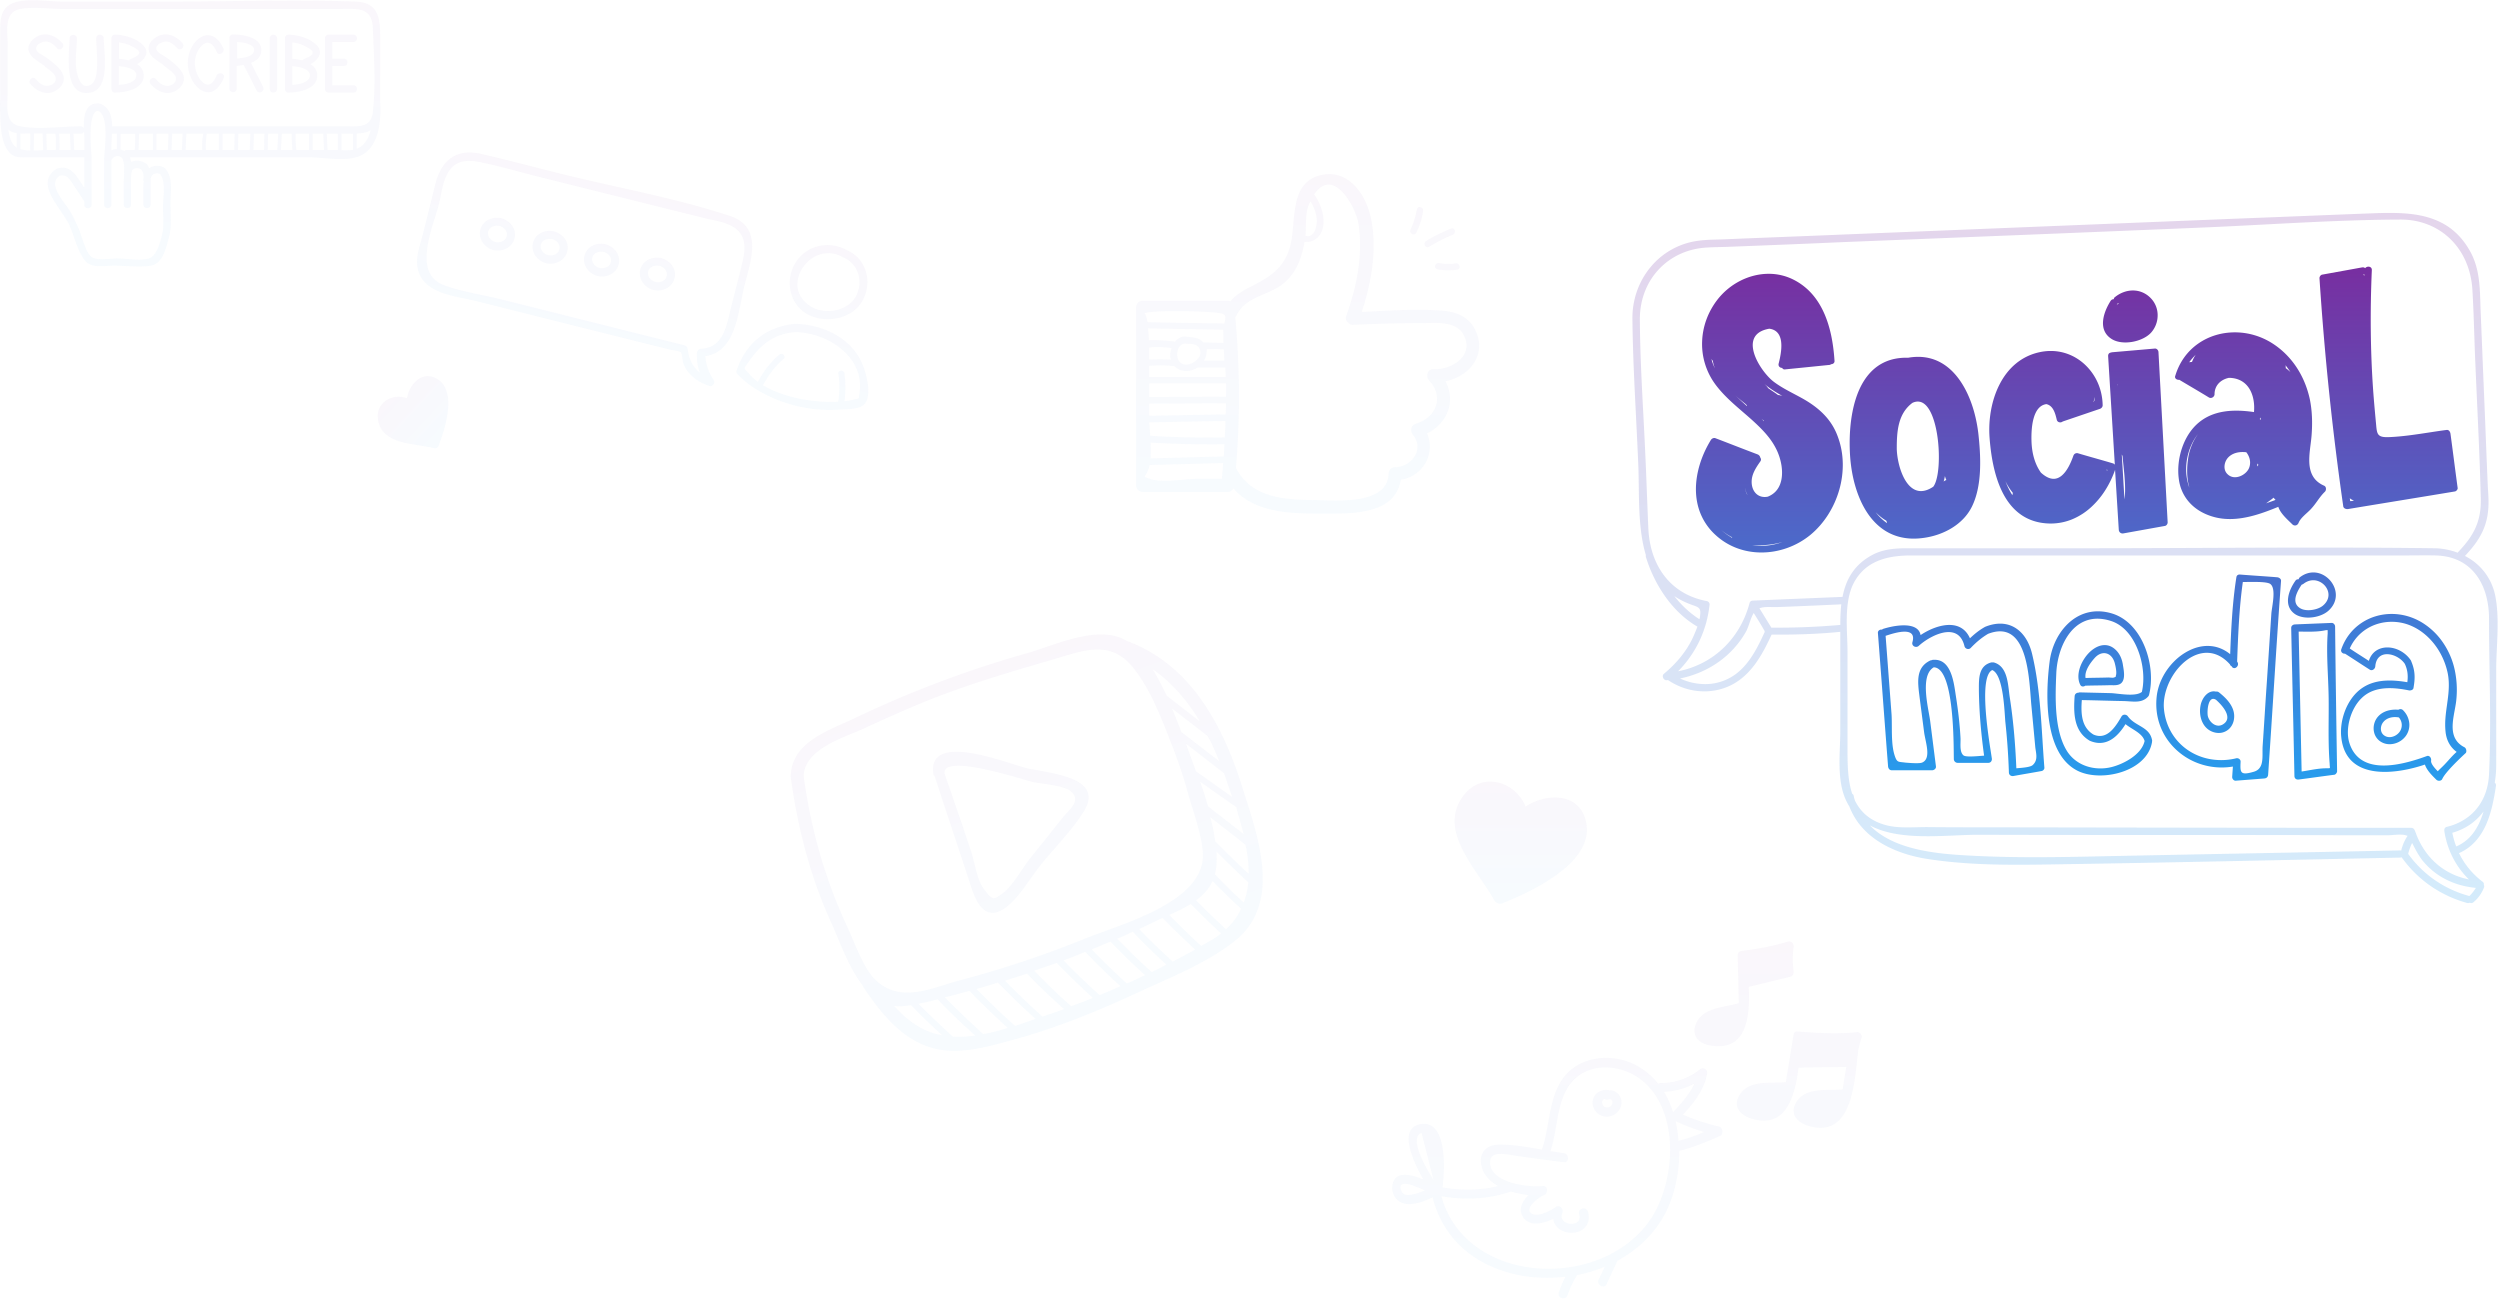 <svg xmlns="http://www.w3.org/2000/svg" width="438" height="228" viewBox="0 0 438 228"><defs><linearGradient id="87bwa" x1="285.05" x2="285.05" y1="164.94" y2="227.45" gradientUnits="userSpaceOnUse"><stop offset="0" stop-color="#782ea0"/><stop offset="1" stop-color="#279ced"/></linearGradient><linearGradient id="87bwb" x1="169.84" x2="191.62" y1="117.87" y2="177.72" gradientUnits="userSpaceOnUse"><stop offset="0" stop-color="#782ea0"/><stop offset="1" stop-color="#279ced"/></linearGradient><linearGradient id="87bwc" x1="266.44" x2="266.44" y1="136.94" y2="158.34" gradientUnits="userSpaceOnUse"><stop offset="0" stop-color="#782ea0"/><stop offset="1" stop-color="#279ced"/></linearGradient><linearGradient id="87bwd" x1="68.44" x2="77.43" y1="69.23" y2="77.61" gradientUnits="userSpaceOnUse"><stop offset="0" stop-color="#782ea0"/><stop offset="1" stop-color="#279ced"/></linearGradient><linearGradient id="87bwe" x1="158.22" x2="158.22" y1="86.31" y2="104.78" gradientUnits="userSpaceOnUse"><stop offset="0" stop-color="#782ea0"/><stop offset="1" stop-color="#279ced"/></linearGradient><linearGradient id="87bwf" x1="100.4" x2="100.4" y1="93.79" y2="126.51" gradientUnits="userSpaceOnUse"><stop offset="0" stop-color="#782ea0"/><stop offset="1" stop-color="#279ced"/></linearGradient><linearGradient id="87bwg" x1="118.12" x2="110.84" y1="34.59" y2="63.8" gradientUnits="userSpaceOnUse"><stop offset="0" stop-color="#782ea0"/><stop offset="1" stop-color="#279ced"/></linearGradient><linearGradient id="87bwh" x1="33.33" x2="33.33" y1=".04" y2="46.69" gradientUnits="userSpaceOnUse"><stop offset="0" stop-color="#782ea0"/><stop offset="1" stop-color="#279ced"/></linearGradient><linearGradient id="87bwi" x1="229.1" x2="229.1" y1="30.51" y2="89.98" gradientUnits="userSpaceOnUse"><stop offset="0" stop-color="#782ea0"/><stop offset="1" stop-color="#279ced"/></linearGradient><linearGradient id="87bwj" x1="361.79" x2="361.79" y1="37.3" y2="158.22" gradientUnits="userSpaceOnUse"><stop offset="0" stop-color="#782ea0"/><stop offset="1" stop-color="#279ced"/></linearGradient><linearGradient id="87bwk" x1="364.62" x2="364.62" y1="46.72" y2="136.78" gradientUnits="userSpaceOnUse"><stop offset="0" stop-color="#782ea0"/><stop offset="1" stop-color="#279ced"/></linearGradient></defs><g><g opacity=".2"><g opacity=".2"><path fill="url(#87bwa)" d="M281.709 194.02c1.026-.118 1.066-1.737.079-1.381a.755.755 0 0 1-.671-.119c-.75.198-.474 1.658.592 1.5zm.158-3c1.105-.079 2.171.79 2.21 1.974.12 1.382-1.065 2.566-2.408 2.645-1.42.08-2.645-1.026-2.645-2.447 0-1.5 1.382-2.409 2.764-2.211.04.04.04.04.079.04zm17.765-7.856c-1.895-.316-3.276-1.58-2.566-3.632 1.145-3.08 4.975-2.961 7.58-3.79 0-.356-.04-.671-.04-.987-.039-2.448-.118-4.935-.157-7.383 0-.474.316-.71.632-.75.039 0 .078-.04.157-.04 2.725-.315 5.41-.828 8.015-1.618.631-.158 1.066.434.987.987a14.86 14.86 0 0 0 0 4.185c.04.434-.119.868-.553.987-2.448.592-4.856 1.184-7.304 1.776.237 5.37-.355 11.37-6.75 10.265zm-1.105 15.16a37.907 37.907 0 0 1-4.974-1.895c.276 1.105.434 2.29.513 3.434 1.54-.355 3.04-.908 4.461-1.54zm-5.409-3.474c1.461-1.54 2.882-3.12 3.75-5.014a12.354 12.354 0 0 1-5.329 1.46 15.973 15.973 0 0 1 1.58 3.554zm-3.632 18.278c4.027-6.474 4.698-17.923-1.303-23.41-3.947-3.633-10.975-3.949-13.738 1.223-1.777 3.238-1.619 7.264-2.803 10.739.79.118 1.579.236 2.329.355.987.118.987 1.697 0 1.579a595.88 595.88 0 0 1-8.29-1.105c-1.659-.237-5.212-1.224-4.54 1.776.67 3 6.671 3.79 9.119 3.514h.158c.434 0 .632.355.592.75 0 .355-.118.671-.513.829-.79.316-3.672 2.408-2.092 3.277 1.105.592 3.079-.474 4.066-1.106.118-.118.237-.197.395-.197.513-.119.908.355.908.829v.04c0 .078 0 .157-.04.236v.08c-.987 2.21 3.711 2.723 2.922.157-.277-.987 1.223-1.382 1.54-.434.71 2.21-.948 3.908-3.159 3.71-1.619-.118-2.724-1.105-2.921-2.407-1.777.829-4.067 1.381-5.212-.237-.987-1.421-.237-2.843.908-3.948-.987-.119-2.092-.316-3.119-.632-3.868 1.382-8.132 1.54-12.16.83 4.304 15.83 28.702 16.738 36.953 3.552zm-40.426-14.646c-2.172.829.355 5.487 2.092 8.25m-3.277 2.449c.632-.158 1.224-.395 1.777-.593a8.153 8.153 0 0 0-1.342-.592c-.593-.237-2.29-.987-2.843-.355-.355.434.158 1.421.592 1.618.514.237 1.303.04 1.816-.078zm53.297-11.805c.632.158.79 1.185.316 1.58-2.33 1.026-4.698 2.052-7.185 2.645h-.08c0 3.434-.67 6.869-1.855 9.672-1.816 4.264-5.092 7.5-9.04 9.633 0 .04 0 .118-.04.158-.592 1.303-1.224 2.605-1.816 3.908-.434.948-1.816.119-1.382-.79l1.066-2.25c-1.579.632-3.198 1.145-4.856 1.461-.04.04-.04.118-.079.158a15.315 15.315 0 0 0-1.579 3.356c-.316.947-1.855.552-1.54-.435a17.55 17.55 0 0 1 1.185-2.803c-10.028 1.224-20.648-3.197-23.293-13.896-1.342.631-2.803 1.224-4.263 1.184-1.817-.04-3.08-1.58-2.764-3.395.434-2.448 3.158-1.856 5.409-.908-2.014-3.553-4.422-9.08-.435-9.712 4.54-.71 4.225 7.501 3.79 11.094 3.198.552 6.593.552 9.752-.237-1.619-.908-2.803-2.211-3-4.027-.238-2.171 1.263-3.237 3.276-3.237 2.408 0 4.895.434 7.383.868 1.54-4.382 1.066-10.028 4.58-13.502 2.92-2.921 7.777-3.197 11.37-1.54a12.144 12.144 0 0 1 4.42 3.514.667.667 0 0 1 .396-.118c2.526 0 4.895-.79 6.869-2.369.592-.513 1.46-.04 1.303.75-.553 2.843-2.29 5.093-4.225 7.146 2.053.908 4.146 1.58 6.317 2.092zm24.2-16.541c.514-.04.909.552.79.947-.276.75-.434 1.46-.592 2.21-.671 5.33-.908 15.319-8.448 13.345-1.935-.474-3.632-1.935-2.527-4.027 1.58-2.961 5.527-2.171 8.251-2.448.08-.474.119-.908.198-1.342.157-.869.276-1.737.434-2.606-2.764.08-5.567.04-8.37.158-.67 5.054-2.171 10.541-7.935 9.001-1.935-.473-3.632-1.934-2.527-4.026 1.58-2.961 5.527-2.172 8.251-2.448.08-.474.119-.908.198-1.342.395-2.33.75-4.659 1.145-6.988 0-.04.04-.08.04-.119v-.04c.039-.078.078-.157.118-.196l.04-.04c.039-.04.118-.079.157-.118.04 0 .118-.04.158-.04h.197c3.474.276 6.988.474 10.423.119z"/></g><g opacity=".2"><path fill="url(#87bwb)" d="M170.145 149.181c-1.545-4.58-3.09-9.16-4.688-13.72-.02-.055.034-.074.014-.129.039-3.258 13.738 1.245 15.424 1.672 1.593.339 5.348.564 6.63 1.566 2.066 1.636-.165 3.244-1.31 4.64a894.043 894.043 0 0 1-5.596 6.996c-1.48 1.823-3.14 4.999-5.031 6.361-1.465 1.023-1.617 1.445-3.397-1.09-1.082-1.627-1.431-4.438-2.046-6.296zm6.27 9.656c2.28-1.809 4.102-5.044 5.915-7.295 2.446-3.033 5.547-6.12 7.585-9.434 3.73-6.071-6.406-6.668-10.087-7.532-3.15-.75-17.268-6.57-16.318.92.025.235.158.432.27.574 2.106 6.458 4.286 12.95 6.41 19.462 1.034 3.174 2.804 6.02 6.224 3.305zm39.475-19.204c-2.133-1.489-4.213-2.997-6.346-4.486l-1.319-3.621-.452-1.244c2.212 1.705 4.444 3.464 6.656 5.169l.079.216c.452 1.243.89 2.614 1.382 3.966zm1.998 6.497a665.12 665.12 0 0 1-6.155-4.8c-.02-.054-.074-.035-.094-.089a59.626 59.626 0 0 0-1.372-4.275c2.133 1.488 4.213 2.997 6.327 4.431.408 1.627.905 3.16 1.294 4.733zm.881 6.964c-2.015-1.837-3.942-3.768-5.87-5.7a34.492 34.492 0 0 0-.861-4.216 665.12 665.12 0 0 1 6.155 4.8c.408 1.627.566 3.406.576 5.116zm-.863 5.028a81.336 81.336 0 0 1-5.05-4.957l.192-.988c.138-.969.127-2.006.063-3.023 1.834 1.843 3.668 3.685 5.59 5.434-.113 1.204-.353 2.394-.795 3.534zm-3.13 4.69c-1.774-1.68-3.55-3.36-5.216-5.08 1.214-.87 2.275-1.992 2.874-3.373 1.647 1.666 3.275 3.277 5.01 4.85-.619 1.327-1.459 2.551-2.668 3.603zm-2.55 1.908c-.61.344-1.164.669-1.774 1.013a112.325 112.325 0 0 1-5.59-5.434c1.258-.58 2.57-1.18 3.77-1.923 1.74 1.754 3.48 3.508 5.31 5.169-.57.452-1.106.83-1.716 1.175zm-6.776 3.752zm-5.87-5.7l3.287-1.564c.25-.152.521-.25.845-.368a162.782 162.782 0 0 0 5.684 5.522c-1.327.728-2.6 1.436-3.946 2.11a123.722 123.722 0 0 1-5.87-5.7zm2.189 7.53c-2.09-1.873-4.09-3.838-6.037-5.823.899-.389 1.852-.797 2.732-1.24a110.062 110.062 0 0 0 5.89 5.754c-.86.497-1.686.92-2.585 1.308zm-4.35 2.01a135.684 135.684 0 0 1-6.15-5.964c1.116-.467 2.231-.934 3.293-1.382 1.966 2.04 3.967 4.004 6.057 5.876-1.042.502-2.084 1.004-3.2 1.47zm-4.766 2.042a124.839 124.839 0 0 1-6.318-6.088c1.298-.472 2.521-.979 3.8-1.505a120.604 120.604 0 0 0 6.17 6.02c-1.205.56-2.429 1.066-3.652 1.573zm-4.988 1.938c-2.257-1.995-4.351-4.049-6.485-6.21 1.297-.473 2.615-.89 3.966-1.383a143.954 143.954 0 0 0 6.337 6.142c-1.278.526-2.575.998-3.818 1.451zm-4.109 1.495l-.919.335a153.44 153.44 0 0 1-6.578-6.3c1.317-.417 2.634-.836 3.897-1.234a104.51 104.51 0 0 0 6.485 6.21c-.919.335-1.892.69-2.885.99zm-5.715 1.958c-2.35-2.083-4.538-4.225-6.765-6.476a89.156 89.156 0 0 0 3.755-1.121 136.048 136.048 0 0 0 6.597 6.353c-1.189.433-2.378.865-3.587 1.244zm-5.603 1.427zm-6.691-6.441c1.41-.33 2.855-.734 4.3-1.137 2.173 2.27 4.415 4.393 6.711 6.496-1.425.457-2.87.86-4.32 1.082-2.296-2.103-4.538-4.225-6.691-6.441zm1.408 6.895a128.537 128.537 0 0 1-6.018-5.768c.398-.084.85-.187 1.248-.271.688-.128 1.357-.31 2.08-.512 2.099 2.236 4.32 4.304 6.597 6.353-1.342.182-2.595.271-3.907.198zm-10.284-5.379c.968.137 1.966.02 2.944-.153 1.76 1.808 3.574 3.597 5.477 5.292-3.53-.614-6.15-2.599-8.421-5.139zm-8.261-13.951c-3.905-8.374-6.346-17.097-7.597-26.253.048-4.915 7.346-6.898 10.742-8.502 3.45-1.622 6.939-3.137 10.448-4.598 7.416-3.005 15.053-5.234 22.69-7.463 4.983-1.446 9.75-3.487 13.723 1.372 2.935 3.524 4.834 8.404 6.496 12.635 1.27 3.15 2.396 6.413 3.286 9.7.728 2.674 2.888 8.439 2.515 11.452-.863 7.722-14.324 11.274-20.57 13.793a181.48 181.48 0 0 1-21.894 7.295c-5.076 1.358-10.531 4.2-15-.173-2.173-2.27-3.506-6.437-4.84-9.258zm61.804-35.902c-1.951-1.494-3.849-3.007-5.8-4.5-.773-1.617-1.599-3.215-2.494-4.664 3.432 2.363 6.121 5.547 8.294 9.164zm3.394 6.968l-6.637-5.114c-.472-1.298-1.057-2.738-1.623-4.124 2.065 1.637 4.164 3.199 6.229 4.835.82 1.415 1.426 2.91 2.03 4.403zm-16.245-21.085c-4.813-2.962-12.518.76-17.286 2.128a188.974 188.974 0 0 0-30.208 11.363c-4.689 2.257-10.935 4.102-11.322 9.936-.014.128-.063.33-.004.492 1.226 8.92 3.465 17.594 7.257 25.826 1.338 3.002 2.897 7.455 5.33 10.61l.1.27c2.9 4.27 6.298 8.727 11.405 10.48 4.758 1.635 9.85.15 14.474-1.105 7.696-2.067 15.112-5.072 22.336-8.436 5.553-2.572 11.981-5.096 16.826-8.94 8.516-6.712 4.064-18.438 1.354-27.063-3.41-10.88-9.124-21.534-20.262-25.561z"/></g><g opacity=".2"><path fill="url(#87bwc)" d="M277.986 144.655c-.69-5.753-6.846-5.926-10.7-3.337-1.783-4.43-7.594-6.213-10.873-1.956-4.774 6.27 2.647 13.231 5.408 18.409.23.403.863.69 1.323.518 4.89-1.956 15.648-6.846 14.842-13.634z"/></g><g opacity=".2"><path fill="url(#87bwd)" d="M76.895 66.599c-2.686-1.963-5.168.554-5.59 3.186-2.558-.985-5.582.756-5.079 3.8.764 4.46 6.592 4.069 9.847 4.937.259.06.627-.092.735-.353 1.093-2.82 3.252-9.25.087-11.57z"/></g><g opacity=".2"><g opacity=".2"><g opacity=".2"><path fill="url(#87bwe)" d="M158.093 87.744c.46 1.496.806 4.832 1.956 5.983 1.15 1.15 4.43 1.553 5.926 2.013-.115-.69-.173-1.38-.288-2.128-1.323.92-4.315 2.243-5.12 3.682-.805 1.438-.115 4.717-.115 6.27.575-.345 1.15-.69 1.726-.978-1.208-.92-3.452-3.336-5.005-3.567-1.553-.23-4.43 1.324-5.868 1.841l1.438 1.439c.518-1.439 2.129-4.315 1.899-5.868-.23-1.554-2.59-3.797-3.51-5.063-.345.575-.69 1.15-.978 1.726 1.554.058 4.89.748 6.271-.057 1.438-.806 2.819-3.74 3.74-5.063.862-1.208-1.151-2.359-2.014-1.15-.575.747-1.093 1.553-1.668 2.3-.346.46-.748.921-1.036 1.439-.057.345-.863.863-.115.518.633-.288-1.726-.23-2.186-.23-.978 0-1.956-.058-2.992-.058-.805 0-1.495 1.035-.978 1.726.576.748 1.151 1.553 1.669 2.3.345.461.633 1.036 1.035 1.44.115.114.576 1.092.46.46-.115-.633-.23.402-.287.575-.23.46-.345 1.035-.518 1.553-.345.92-.633 1.84-.978 2.819-.287.805.633 1.668 1.438 1.438.92-.288 1.784-.575 2.704-.92.518-.173 1.15-.288 1.668-.576.23-.115 1.209-.172.576-.287-.288-.058 1.38 1.208 1.783 1.495.806.576 1.553 1.208 2.359 1.784.69.517 1.726-.173 1.726-.978v-2.877c0-.517.057-2.876-.23-2.3-.346.747.23-.058.517-.173.46-.23.92-.633 1.38-.92.806-.576 1.612-1.151 2.417-1.67.805-.574.69-1.783-.288-2.128-.92-.287-1.84-.575-2.703-.863-.518-.172-2.647-.978-2.244-.517.46.46-.345-1.669-.46-2.186-.288-.92-.575-1.899-.863-2.82-.403-1.495-2.646-.862-2.244.576z"/></g></g></g><g opacity=".2"><g opacity=".2"><g opacity=".2"><path fill="url(#87bwf)" d="M100.88 103.009c-4.43-3.51-12.77-5.408-13.404 2.53-.747 9.205 11.046 15.418 16.799 20.653.46.46 1.495.46 1.783-.23 3.394-7.881 10.01-18.926 6.098-27.67-4.487-9.953-11.333-1.209-13.174 5.177-.403 1.438 1.783 2.013 2.244.633.747-2.704 2.876-9.607 7.248-7.306 3.51 1.84 2.416 8.801 1.841 11.678-1.208 5.695-3.912 10.988-6.213 16.28.575-.057 1.208-.172 1.783-.23-3.796-3.509-8.169-6.385-11.793-10.182-2.186-2.301-5.58-6.213-4.2-9.78 1.669-4.43 6.846-1.956 9.378 0 1.15.978 2.761-.633 1.61-1.553z"/></g></g></g><g opacity=".2"><path fill="url(#87bwg)" d="M88.77 41.388c.224-.896-.482-1.584-1.266-1.816-.774-.12-1.747.113-1.97 1.009-.215.86.474 1.617 1.266 1.815.792.197 1.756-.148 1.97-1.008zm-.93-3.159c1.566.464 2.772 1.935 2.265 3.674-.455 1.532-2.176 2.274-3.657 1.905-1.515-.378-2.704-1.918-2.3-3.536.42-1.688 2.159-2.352 3.691-2.043zm62.21 13.5c1.22-2.549.289-5.56-2.363-6.66-5.442-3.113-11.194 4.852-5.847 8.49 2.531 1.728 6.834 1.045 8.21-1.83zm-1.658-7.875c3.478 1.453 4.505 5.695 2.682 8.898-1.865 3.229-6.676 4.041-9.767 2.21-3.091-1.832-3.8-6.031-1.89-8.993 1.934-3.066 5.901-3.868 8.975-2.115zm-50.393-.166c.223-.895-.483-1.583-1.267-1.815-.774-.12-1.747.113-1.97 1.008-.215.861.474 1.618 1.266 1.816.792.197 1.79-.14 1.97-1.009zm1.334.516c-.455 1.532-2.176 2.273-3.657 1.904-1.515-.377-2.703-1.917-2.3-3.536.42-1.687 2.159-2.35 3.691-2.042 1.567.464 2.807 1.944 2.266 3.674zm50.1 25.84c1.36-.319.92-.026 1.135-1.033 1.098-6.456-5.558-10.712-11.161-10.83-3.692.287-5.946 1.993-8.027 4.912-1.239 1.74-1.179 1.206-.128 2.419.457.516.965.972 1.55 1.41a15.558 15.558 0 0 1 3.715-4.78c.517-.456 1.283.284.767.74a15.499 15.499 0 0 0-3.603 4.625c3.048 1.857 7.265 2.69 10.33 2.868.903.042 1.885.068 2.849.015a15.8 15.8 0 0 0 .022-4.931c-.086-.68.981-.707 1.067-.027a18.04 18.04 0 0 1-.005 4.863c.49-.06.981-.121 1.489-.25zm1.709-6.12c.724 1.79 1.854 6.058-.116 7.213-1.11.637-3.4.578-4.587.648a24.535 24.535 0 0 1-8.195-1.02c-3.228-.987-6.611-2.672-8.989-5.166-.18-.155-.292-.439-.198-.671 1.555-4.77 5.263-7.758 10.272-8.192 4.837.109 9.916 2.473 11.813 7.188zm-28.336-2.822c4.217-.192 4.55-4.608 5.392-7.69.652-2.617 1.382-5.25 1.966-7.885.618-2.772.34-5.182-2.948-6.367-1.136-.43-2.445-.61-3.615-.902l-28.855-7.194c-3.581-.893-7.12-1.958-10.709-2.67-2.548-.489-4.717-.298-5.988 2.75-.568 1.394-.773 3.098-1.142 4.58-1.013 4.062-4.76 12.052.81 14.209 3.141 1.185 6.782 1.69 10.054 2.506 10.743 2.679 21.443 5.383 32.186 8.062.31.077.49.378.525.68.208 1.807.932 3.158 2.155 4.12-.431-1.058-.561-2.15-.528-3.459 0-.146.069-.275.13-.37a.6.6 0 0 1 .567-.37zm7.619-11.048c-1.116 4.476-1.43 11.603-6.844 12.338.07 1.48.588 2.926 1.45 4.165.352.49-.207 1.265-.775 1.05-1.954-.67-3.547-1.762-4.452-3.706-.215-.456-.285-1.937-.518-2.178-.232-.24-1.446-.36-1.756-.437l-10.089-2.516c-8.023-2-16.002-4.026-24.025-6.027-3.41-.85-8.668-1.173-10.048-5.028-.784-2.134.161-4.459.685-6.56l2.215-8.883c1.056-4.235 3.697-6.32 8.087-5.298 4.63 1.081 9.228 2.3 13.842 3.451 9.779 2.438 20.048 4.23 29.612 7.383 5.983 1.967 3.723 7.804 2.616 12.246zm-23.405-4.116c.223-.896-.483-1.584-1.266-1.816-.775-.12-1.747.113-1.97 1.009-.215.86.474 1.617 1.266 1.815.757.189 1.755-.148 1.97-1.008zm1.334.515c-.455 1.533-2.176 2.274-3.656 1.905-1.515-.378-2.704-1.918-2.3-3.536.42-1.688 2.158-2.351 3.69-2.043 1.567.464 2.773 1.935 2.266 3.674zm8.445 1.923c.223-.895-.483-1.584-1.266-1.815-.775-.12-1.747.113-1.97 1.008-.215.86.474 1.618 1.266 1.815.792.197 1.79-.139 1.97-1.008zm1.334.515c-.455 1.533-2.176 2.274-3.656 1.905-1.515-.378-2.704-1.918-2.3-3.536.42-1.687 2.158-2.351 3.69-2.042 1.567.463 2.808 1.943 2.266 3.673z"/></g><g opacity=".2"><path fill="url(#87bwh)" d="M29.162 10.083c-.514-.385-1.51-.739-1.736-1.35-.321-.835.965-1.446 1.575-1.446.868-.032 1.51.547 2.057 1.157.547.611 1.447-.289.9-.9-1.028-1.157-2.571-1.928-4.114-1.285-1.093.45-2.217 1.671-1.671 2.925.45 1.06 1.864 1.67 2.7 2.41.546.482 1.317.932 1.735 1.543.515.803.065 1.639-.932 1.864-.996.225-1.8-.482-2.378-1.157-.547-.61-1.446.29-.9.9 1.06 1.189 2.668 2.025 4.21 1.253 1.19-.578 2.057-1.864 1.382-3.15-.546-1.092-1.864-2.024-2.828-2.764zm-6.3.29a.61.61 0 0 0-.257.225 9.191 9.191 0 0 0-1.767-.29V7.416c.964.128 1.96.45 2.764.964.257.16.835.482.803.868-.032.546-1.157.932-1.543 1.125zm-2.056 1.221c1.189.097 3.117.418 3.085 1.64-.032 1.22-1.896 1.574-3.085 1.638zm4.146-3.792c-1.19-1.125-3.182-1.704-4.79-1.736-.224 0-.417.096-.514.257a.69.69 0 0 0-.128.386v8.87c0 .161.064.29.128.386.097.16.258.257.515.257 1.8-.032 4.981-.578 5.014-2.957 0-.932-.483-1.575-1.157-2.024 1.317-.772 2.378-2.09.932-3.44zm12.984 5.463c-.45 1.093-1.285 2.154-2.41 1.157-.868-.77-1.35-2.12-1.382-3.246-.032-1.157.418-2.507 1.317-3.278 1.19-1.06 2.025.096 2.54 1.221.321.772 1.414.097 1.124-.643-.707-1.67-2.25-3.02-4.017-1.896-1.543.964-2.314 3.086-2.186 4.821.097 1.672.932 3.632 2.475 4.468 1.864.996 3.182-.707 3.825-2.25.257-.771-.996-1.093-1.286-.354zM8.11 10.083c-.514-.385-1.51-.739-1.736-1.35-.32-.835.965-1.446 1.575-1.446.868-.032 1.511.547 2.057 1.157.547.611 1.447-.289.9-.9C9.878 6.387 8.335 5.616 6.792 6.26 5.7 6.709 4.575 7.93 5.121 9.184c.45 1.06 1.864 1.67 2.7 2.41.546.482 1.318.932 1.735 1.543.515.803.065 1.639-.932 1.864-.996.225-1.8-.482-2.378-1.157-.546-.61-1.446.29-.9.9 1.06 1.189 2.668 2.025 4.21 1.253 1.19-.578 2.057-1.864 1.382-3.15-.514-1.092-1.864-2.024-2.828-2.764zm8.742-3.374c.032 1.253.16 2.507.16 3.76 0 1.19.097 3.536-1.028 4.307-1.992 1.35-2.635-2.218-2.7-3.407-.064-1.543.161-3.085.193-4.628 0-.836-1.285-.836-1.285 0-.032 2.571-1.221 10.35 3.632 9.481 3.567-.643 2.378-7.07 2.346-9.481-.032-.868-1.318-.868-1.318-.032zm45.061.643c.836 0 .836-1.286 0-1.286h-4.339a.611.611 0 0 0-.418.16l-.064.065a.555.555 0 0 0-.16.418v8.87c0 .161.064.322.16.418l.064.065c.097.096.225.16.418.16h4.339c.836 0 .836-1.285 0-1.285h-3.696v-3.375h2.025c.835 0 .835-1.286 0-1.286h-2.025V7.352h3.696zm-20.377 0c1.125.064 3.021.353 2.99 1.446-.033 1.093-1.865 1.382-2.99 1.446zm2.443 3.664c.996-.386 1.8-1.093 1.8-2.218 0-2.314-3.247-2.732-4.918-2.764a.697.697 0 0 0-.45.16l-.064.065a.532.532 0 0 0-.16.385v8.871c0 .836 1.285.836 1.285 0V11.53c.385-.032.803-.064 1.221-.16.771 1.51 1.51 2.988 2.282 4.499.386.739 1.478.096 1.125-.643-.707-1.382-1.414-2.796-2.121-4.21zm9.256-.643a.61.61 0 0 0-.257.225 9.191 9.191 0 0 0-1.768-.29V7.416c.964.128 1.96.45 2.764.964.257.16.836.482.804.868 0 .546-1.157.932-1.543 1.125zm-2.025 1.221c1.19.097 3.118.418 3.086 1.64-.032 1.22-1.897 1.574-3.086 1.638zm4.146-3.792c-1.189-1.125-3.182-1.704-4.789-1.736-.225 0-.417.096-.514.257a.69.69 0 0 0-.128.386v8.87c0 .161.064.29.128.386.097.16.257.257.514.257 1.8-.032 4.982-.578 5.014-2.957 0-.932-.482-1.575-1.157-2.024 1.318-.772 2.379-2.09.932-3.44zm-8.099-1.093v8.87c0 .836 1.286.836 1.286 0V6.71c0-.836-1.286-.836-1.286 0zM65.32 19.693c-.322 2.7-2.507 2.443-4.564 2.443H19.648c-.032-1.703-.417-3.31-2.089-3.953-.032 0-.064-.032-.096-.032-.129-.032-.225-.032-.321-.032-2.282 0-2.507 2.314-2.443 4.37-.097-.192-.257-.353-.547-.353-3.31 0-7.295.61-10.574 0-2.86-.546-2.25-3.567-2.25-5.753V7.609c0-2.25-.674-5.496 2.25-6.043 2.282-.418 5.014 0 7.328 0h48.66c2.861 0 5.593-.45 5.754 3.31.193 4.758.546 10.093 0 14.817zm-1.8 5.754a3.11 3.11 0 0 1-1.028.61V23.39c.867-.033 1.735-.129 2.442-.579-.257 1.06-.707 1.96-1.414 2.636zm-1.703.803c-.643.096-1.318.096-1.993.064v-2.892h.932c.353 0 .707 0 1.093.032v2.796zm-2.636.032H57.381c-.032-.964-.096-1.896-.128-2.86h1.928zm-4.403 0v-2.86h1.864c.032.964.096 1.896.129 2.86zm-.643 0h-2.218c-.096-.964-.16-1.896-.128-2.86h2.346zm-4.917 0c.064-.964.096-1.896.16-2.86h1.736c-.032.964.032 1.896.128 2.86zm-2.315 0c.033-.964.033-1.896.065-2.86h1.767c-.032.964-.096 1.896-.16 2.86zm-2.506 0l.096-2.86h1.832c-.032.964-.032 1.896-.064 2.86zm-2.7 0c.032-.964.032-1.896.064-2.86h2.121a85.099 85.099 0 0 0-.128 2.86zm-2.7 0v-2.86h2.121c-.032.964-.064 1.896-.064 2.86zm-.643 0h-2.282c-.032-.964 0-1.928.16-2.86h2.122zm-5.882 0c.033-.032.033-.096.065-.16.032-.9.064-1.8.128-2.7h2.957a10.64 10.64 0 0 0-.193 2.86zm-.578 0h-1.832l.096-2.86h1.832c-.032.9-.064 1.8-.128 2.7 0 .064 0 .128.032.16zm-2.475 0h-1.993v-2.86h2.09l-.097 2.86zm-2.635 0h-2.507l.096-2.86h2.41zm-3.182 0H22.22a.584.584 0 0 0-.45.193 1.594 1.594 0 0 0-.643-.257v-2.764h2.571c0 .932-.032 1.864-.096 2.828zm-4.082-.643c0-.675.064-1.446.096-2.217h.868v2.7c-.321 0-.675.064-.964.224zm3.439 10.189v-4.34c0-.353 0-.706.032-1.06.032-.064.032-.128.064-.193.032-.867 1.125-.996 1.704-.514.289.322.385.804.418 1.318-.033.129-.065.29-.065.418s.032.225.065.29c-.033.481-.065.963-.065 1.317v2.764c0 .836 1.286.836 1.286 0V31.36c.064-.835.932-1.221 1.64-.867 1.092 1.317.513 4.178.513 5.753 0 1.542.225 3.246-.128 4.756-.322 1.383-.932 3.825-2.314 4.275-1.51.482-4.018 0-5.56 0-1.126 0-3.665.482-4.597-.321-1.028-.9-1.639-3.729-2.217-4.982-.482-1.093-.932-2.121-1.575-3.15-.836-1.382-3.954-4.564-1.704-6.042 1.414-.354 2.025 1.06 2.7 2.057.546.803 1.093 1.639 1.607 2.443v.578c0 .836 1.286.836 1.286 0v-8.035c0-1.093-.836-8.26 1.125-8.42 2.089.867 1.06 7.102 1.06 8.741v7.682c0 .836 1.286.836 1.286 0v-7.746c0-.032.032-.032.032-.064.386-.74 1.382-.932 1.896-.225.29.578.322 1.35.322 2.089 0 .096-.032.193-.032.29 0 .031 0 .063.032.096-.032.642-.097 1.285-.097 1.832v3.696c0 .868 1.286.868 1.286.032zm-9.964-9.546a85.125 85.125 0 0 0-.128-2.86h1.285c.29 0 .483-.161.579-.386.032.546.064 1.029.064 1.414v1.832zm-2.57 0c.031-.964 0-1.896-.065-2.86h1.896c.032.964.064 1.896.129 2.86zm-2.219 0l-.096-2.86h1.607c.097.964.097 1.896.064 2.86H8.206zm-2.25-2.892h1.511l.097 2.892a13.23 13.23 0 0 1-1.64.097c0-.997.033-1.993.033-2.99zm-.674 2.989zm-1.704-.258V23.39c.45.032.9 0 1.318 0h.418c0 1.028 0 2.024-.032 2.989-.611-.033-1.19-.097-1.704-.258zm-.643-.257c-.289-.192-.546-.417-.739-.739-.418-.675-.61-1.543-.739-2.41.096.064.193.128.321.225.354.225.772.321 1.157.385zm63.67-8.71V7.61c0-3.504.258-7.168-4.242-7.328-10.928-.386-21.952 0-32.88 0H10.906C8.4.28 4.703-.394 2.293.538c-2.41.964-2.25 3.375-2.25 5.528v10.8c0 .931-.097 1.96 0 2.956v.064c.032 2.09.128 5.014 1.478 6.685.932 1.125 1.96.997 3.375.997h9.867v5.335c-.321-.514-.675-1.028-.996-1.51-.868-1.318-1.929-2.379-3.632-1.897h-.032c-.032 0-.032 0-.065.032-.032 0-.032.033-.032.033-.032 0-.064.032-.096.032-4.082 2.539 1.028 7.07 2.314 9.995.771 1.768 1.478 4.757 2.764 6.171 1.157 1.286 3.44.772 4.982.772 2.057 0 4.467.353 6.492 0 2.09-.386 2.636-3.118 3.118-4.918.546-1.928.29-4.05.29-6.042 0-1.993.481-4.371-.869-5.978v-.032c-.032-.033-.032-.065-.064-.065-.032-.032-.064-.064-.096-.064 0 0 0-.032-.033-.032h-.032c-.032-.032-.064-.032-.096-.064-.868-.45-1.832-.354-2.54.16a2.078 2.078 0 0 0-.288-.514c-.033-.096-.097-.16-.161-.225a.977.977 0 0 0-.225-.16c-.772-.515-1.736-.58-2.507-.226a3.264 3.264 0 0 0-.193-.803H54.36c2.764 0 7.167 1.028 9.578-.74 2.121-1.574 2.603-4.5 2.7-6.942v-.064c.032-.868-.033-1.8-.033-2.668z"/></g><g opacity=".2"><path fill="url(#87bwi)" d="M247.14 40.22c.518-1.093.863-2.301 1.093-3.51.115-.747 1.208-.46 1.093.288-.172 1.323-.633 2.589-1.208 3.797-.345.633-1.323.057-.978-.575zm9.205 18.294c-1.439-2.417-5.235-1.899-7.48-1.899-3.911 0-7.823.115-11.735.288a.878.878 0 0 1-.863-.345c-.402-.23-.575-.69-.402-1.209 1.84-5.12 2.991-10.815 2.128-16.222-.46-2.704-4.314-10.125-7.766-5.063l.057.058c1.208 1.726 2.071 4.257 1.324 6.328-.518 1.323-1.784 2.128-3.05 1.898-.46 2.762-1.438 5.465-3.681 7.306-2.589 2.129-6.558 2.244-8.17 5.465-.057.173-.172.288-.287.403.806 8.86.863 17.661.115 26.463 2.704 5.235 8.457 5.58 13.75 5.638 3.911.057 12.828.92 13-4.66 0-.23.116-.46.23-.633 0-.057.058-.115.116-.172.172-.173.403-.288.748-.288 2.934-.058 5.235-3.107 3.164-5.695 0-.058-.058-.058-.058-.115-.057 0-.057-.058-.057-.058-.058-.115-.115-.173-.115-.288-.173-.46-.058-1.035.46-1.323.172-.115.345-.172.518-.23 3.451-1.15 4.717-4.717 2.07-7.536-.632-.69-.23-2.014.806-1.956 3.222.173 7.306-2.416 5.178-6.155zM228.73 41.313c1.553.517 2.071-1.784 1.956-2.992-.115-1.093-.518-2.128-1.093-3.049-.057.173-.173.288-.23.46-.69 1.496-.518 3.74-.633 5.58zm-13.922 25.83h-13.461v2.416c4.487 0 8.974-.058 13.461-.058v-2.358zm-.057 5.465c0-.633.057-1.323.057-1.956l-13.461.057v2.129c4.487-.058 8.917-.173 13.404-.23zm-.058 1.15c-4.43.058-8.917.173-13.346.23.057.748.115 1.554.172 2.36 4.315.287 8.687.344 13.06.287.057-.978.114-1.899.114-2.877zm-.287 6.213c.057-.747.057-1.438.115-2.128-4.315.057-8.63-.058-12.944-.288.057.92.057 1.899 0 2.762 4.257-.115 8.572-.23 12.829-.346zm-.345 3.912c.115-.92.172-1.84.23-2.761-4.257.115-8.572.23-12.887.345 0 .115-.057.173-.057.288-.575 2.128-1.438 1.553.057 2.128 2.186.806 6.156 0 8.457 0h4.2zm-13.002-27.44c4.487.115 8.975.172 13.462.23.172-.978.402-1.381-.288-1.669-1.093-.517-12.253-.748-13.75-.115.174 0 .404.69.576 1.554zm4.2 4.544zm0 0a17.705 17.705 0 0 0-3.912-.115v2.129a41.785 41.785 0 0 1 3.797 0c-.058-.173-.115-.345-.115-.518-.058-.518.057-.978.23-1.496zm3.566 2.647c.863-.403 1.726-1.266 1.439-2.187-.23-1.208-1.439-1.208-2.417-1.208-.057 0-.115-.057-.172-.057-2.071 0-2.071 4.832 1.15 3.452zm2.59-2.187c0 .633-.173 1.209-.461 1.726h3.567c-.058-.633-.058-1.323-.115-1.956-.978-.057-2.014-.057-2.992-.057.058.115.058.23 0 .287zm2.933-1.38c0-.748 0-1.496-.057-2.301l-13.174-.23c.115.978.172 1.84.172 1.898v.173c1.496-.058 2.934.057 4.43.23.057.057.057.057.115.057.518-.633 1.208-1.035 2.013-.92.058 0 .058.057.116.057 1.093 0 2.243.23 2.876.978 1.208 0 2.359.058 3.51.058zm.403 5.983c0-.576-.058-1.15-.058-1.669h-4.832c-.46.288-.92.46-1.438.576-1.036.172-2.014-.115-2.647-.806-1.495-.172-2.933-.172-4.43-.057v1.956h13.405zm43.721-8.227c2.129 4.372-1.093 8.17-5.235 8.975 1.841 3.451.403 7.363-3.222 9.146 1.554 3.51-.69 7.48-4.602 8.112-.863 5.58-7.306 5.925-12.08 5.925-6.041 0-13.175.288-17.259-4.43-.173.346-.46.633-.978.633h-14.9c-.633 0-1.15-.517-1.15-1.15v-31.18c0-.633.517-1.15 1.15-1.15h14.9c.173 0 .345.057.46.114.978-1.208 2.301-1.956 3.797-2.704 3.854-1.956 6.213-3.739 6.961-8.284.633-4.084-.058-10.01 5.177-11.16 4.603-1.036 7.594 3.107 8.572 7.018 1.323 5.466.288 11.621-1.496 16.971 4.66-.23 9.435-.575 14.037-.23 2.474.173 4.718 1.036 5.868 3.394zm-8.63-15.59c1.382-.863 2.877-1.553 4.373-2.186.69-.288.978.805.288 1.093-1.439.575-2.762 1.266-4.085 2.071-.633.403-1.208-.575-.575-.978zm5.178 3.912c.69-.115 1.036.978.288 1.093-1.15.173-2.301.173-3.452-.057-.747-.116-.46-1.209.288-1.094.92.173 1.898.23 2.876.058z"/></g></g><g><g opacity=".2"><path fill="url(#87bwj)" d="M293.346 104.443c.94.626 1.977 1.137 3.173 1.564 1.323.441 1.52.622 1.304 2.13 0 .103-.028.18-.06.27l-.027.077c-1.604-1.013-3.082-2.372-4.39-4.04v-.001zm16.593 1.906c.173 0 .343.003.507.006h.045l.03.001h.005c.153.003.334.006.513.006.15 0 .276-.002.387-.007 3.547-.124 7.126-.29 10.587-.45h.003l.58-.028c-.117 1.05-.174 2.23-.174 3.607a125.563 125.563 0 0 1-12.083.478l-1.211-1.97-.875-1.42c.517-.197 1.142-.223 1.684-.223zm-8.537-63.066l.084-.002h.006c.38-.01.774-.02 1.155-.033l.713-.028h.008l.125-.005h.008c6.322-.246 12.86-.501 19.269-.793l1.67-.066H324.46c19.779-.788 40.23-1.602 60.546-2.454 3.926-.159 7.923-.369 11.79-.572h.003l.035-.002c7.806-.409 15.878-.832 23.767-.86 6.948 0 12.113 5.04 12.56 12.256.166 2.762.257 5.53.344 8.208v.005l.005.133c.026.796.056 1.697.087 2.563.115 2.856.247 5.753.374 8.556l.004.082v.01c.256 5.617.52 11.426.665 17.125.091 4.195-1.463 6.685-3.999 9.344-.044.043-.044.043-.044.087-1.415-.52-2.833-.783-4.215-.783-6.17-.078-12.913-.116-20.613-.116-6.88 0-13.855.03-20.6.058h-.038c-6.743.029-13.715.058-20.595.058h-28.772l-.655-.001-.65-.002c-2.252 0-4.445.093-6.519 1.22-1.515.831-2.674 1.876-3.541 3.195-.76 1.154-1.279 2.498-1.587 4.107-3.634.152-9.306.388-15.69.652-.323 0-.567.192-.608.478-1.691 6.245-6.37 10.697-12.516 11.909a19.47 19.47 0 0 0 3.753-5.34 19.61 19.61 0 0 0 1.766-6.352c.045-.272-.23-.567-.478-.608-6.139-1.138-9.973-5.948-10.257-12.865-.09-2.046-.17-4.107-.239-5.925l-.002-.046c-.074-1.92-.15-3.905-.238-5.894a762.867 762.867 0 0 0-.378-7.699v-.017l-.001-.005c-.29-5.529-.59-11.247-.62-16.878-.044-6.873 4.837-12.173 11.605-12.604.83-.058 1.666-.077 2.475-.096h.013zm5.852 64.115l.006.01.002.002c.637 1.02 1.297 2.076 1.905 3.16v.175c-1.412 3.096-3.032 6.258-5.911 7.91a8.95 8.95 0 0 1-4.542 1.2c-1.464 0-2.974-.34-4.368-.983 5.036-1.044 9.142-3.96 11.56-8.214.22-.399.4-.915.59-1.463.22-.639.45-1.299.758-1.797zm123.084 40.897c-.268-.652-.49-1.411-.695-2.39 2.272-.649 4.114-1.906 5.476-3.737-.929 3.148-2.493 5.152-4.78 6.127zm-102.744-3.693zm0 0c1.34.724 2.91 1.226 4.8 1.535 1.533.25 3.294.372 5.383.372 1.62 0 3.224-.07 4.775-.137h.017c1.399-.062 2.72-.12 3.93-.12 14.3.044 28.816.044 42.854.044 6.795 0 13.821 0 20.731.044h8.215c.287 0 .62-.026.973-.053l.009-.001.013-.001c.388-.03.79-.061 1.172-.061.416 0 .746.038 1.006.116.06.015.11.03.15.042l.014.004.002.001.005.002a.617.617 0 0 0 .176.038c-.525.77-.895 1.623-1.13 2.608-.016 0-.034-.007-.054-.015l-.003-.002c-.027-.011-.064-.027-.116-.027-8.465.174-17.048.34-25.349.499h-.032l-.024.001-1.01.02h-.035c-7.975.154-16.222.313-24.315.48h-.052c-4.293.095-8.732.193-13.107.193-3.893 0-7.35-.078-10.57-.237-5.559-.278-13.959-.698-18.428-5.345zm9.953.304c-.53 0-1.078.014-1.61.027h-.003c-.497.012-1.116.028-1.706.028-1.096 0-2.525-.046-3.853-.403-2.558-.709-4.32-2.116-5.389-4.303-.085-.256-.173-.52-.217-.826-.046-.186-.137-.306-.26-.347-.826-2.478-.826-5.372-.826-8.17v-16.69c0-.79-.03-1.615-.063-2.49v-.016l-.001-.012c-.123-3.332-.263-7.109 1.324-9.869 2.302-4.006 6.575-4.52 10.04-4.52h86.272c.585 0 1.175-.005 1.746-.009h.116l.005-.001h.101l.012-.001c.565-.004 1.15-.009 1.725-.009.693 0 1.3.007 1.858.02 6.825.23 9.257 5.831 9.257 10.996 0 3.042.049 6.123.096 9.104v.037c.096 5.99.194 12.182-.096 18.24-.223 4.684-2.985 8.112-7.388 9.17a.561.561 0 0 0-.435.652v.13a15.35 15.35 0 0 0 1.483 4.608 14.796 14.796 0 0 0 2.82 3.824c-4.333-.866-7.62-3.707-9.258-7.997 0-.063-.023-.104-.053-.156l-.01-.016-.024-.045a2.77 2.77 0 0 0-.063-.169l-.001-.005-.002-.004a2.327 2.327 0 0 1-.064-.17c-.09-.268-.357-.478-.608-.478-23.835 0-47.938-.044-71.247-.086h-.161c-4.423 0-8.997 0-13.517-.044zm85.055 2.781l.072.139.066.126c.474.912.922 1.774 1.557 2.647a12.559 12.559 0 0 0 4.216 3.472c1.58.806 3.349 1.305 5.258 1.483a7.149 7.149 0 0 1-1.13 1.434c-4.37-1.18-8.081-3.735-10.734-7.389.2-.75.427-1.376.695-1.912zm9.79 10.536c.107 0 .201-.03.293-.061a.723.723 0 0 0 .27.057.598.598 0 0 0 .382-.144c.82-.656 1.448-1.533 1.87-2.608a.517.517 0 0 0-.044-.435.5.5 0 0 0-.175-.521c-1.806-1.377-3.21-3.074-4.172-5.042 2.087-.925 3.626-2.531 4.705-4.91.978-2.158 1.444-4.682 1.771-6.868.04-.243-.028-.423-.217-.565.175-1.009.26-2.018.26-3.086v-17.08c.013-1.125.067-2.292.12-3.42v-.008c.138-3.005.282-6.113-.25-8.959a9.972 9.972 0 0 0-1.89-4.303 10.194 10.194 0 0 0-3.456-2.868c2.582-2.748 4.174-5.307 4.129-9.562 0-.615-.04-1.257-.077-1.823v-.004a53.637 53.637 0 0 1-.053-.911c-.106-2.413-.205-4.92-.292-7.13l-.013-.336-.001-.036-.002-.033a1736.87 1736.87 0 0 0-.3-7.373l-.128-3.12-.154-3.746-.12-2.952-.25-6.088c-.012-.332-.023-.679-.032-.985v-.018l-.003-.054v-.005c-.047-1.59-.097-3.235-.35-4.82-.283-1.77-.797-3.273-1.572-4.593-1.492-2.581-3.497-4.332-6.13-5.352-2.073-.801-4.491-1.159-7.842-1.159-1.11 0-2.234.038-3.282.079-3.945.149-7.866.306-12.216.48l-.495.02c-3.795.153-7.72.31-11.584.456l-67.8 2.738c-3.71.157-7.445.303-10.741.432h-.01l-.193.008-.02.001a3598.8 3598.8 0 0 0-10.637.429c-.279.009-.562.016-.806.022-1.057.027-2.149.056-3.192.195a12.996 12.996 0 0 0-8.47 4.585c-2.12 2.526-3.264 5.775-3.222 9.149.059 5.777.354 11.644.64 17.317v.014l.001.03.003.044v.014c.14 2.783.285 5.66.4 8.484.036 1.033.05 2.085.066 3.198v.018l.001.067v.022c.057 4.108.116 8.356 1.236 12.124v.304c.763 2.512 1.943 4.93 3.412 6.992 1.615 2.267 3.508 4.038 5.628 5.264a28.72 28.72 0 0 1-1 2.347c-1.102 2.165-2.74 4.154-4.867 5.911-.223.179-.225.461-.154.667.082.231.296.465.59.465.013 0 .028 0 .042-.002.085 0 .173 0 .217-.043 1.916 1.304 4.126 1.993 6.39 1.993 1.5 0 2.948-.305 4.302-.907 1.72-.771 3.204-2.015 4.536-3.802 1.239-1.663 2.181-3.581 2.94-5.238.485.006.975.009 1.457.009 3.72 0 7.28-.164 10.58-.487v17.255c0 .818-.03 1.666-.062 2.564v.006l-.002.044v.013c-.064 1.722-.13 3.502.014 5.233.162 1.96.577 3.54 1.268 4.83.129.258.26.476.386.687l.005.009c.992 2.57 2.816 4.687 5.422 6.29 2.212 1.362 5.012 2.342 8.095 2.837 5.779.919 11.626 1.036 16.075 1.036 2.462 0 4.95-.042 7.355-.083l.07-.001.49-.008h.042c.617-.011 1.247-.022 1.87-.031 14.161-.227 28.54-.53 42.446-.824l.235-.005.997-.021c4.367-.092 8.882-.188 13.39-.28.043 0 .088-.012.129-.022l.008-.002c.039-.01.08-.02.122-.02a20.736 20.736 0 0 0 5.037 4.993 21.132 21.132 0 0 0 6.438 3.004.566.566 0 0 0 .142.018z"/></g><g><path fill="url(#87bwk)" d="M371.039 53.114c-.022.044-.033.077-.044.109a.743.743 0 0 1-.043.108c-.043.043-.088.087-.088.13l.348-.347zm1.336 6.884c-1.001 0-1.87-.231-2.51-.669-1.07-.72-1.54-1.793-1.396-3.189.145-1.412.883-2.747 1.31-3.417a.63.63 0 0 1 .564-.304c0-.154.059-.271.174-.348.93-.76 2.056-1.18 3.173-1.18 1.208 0 2.334.497 3.172 1.397a4.276 4.276 0 0 1 1.157 2.983 4.542 4.542 0 0 1-1.157 3.015c-.94 1.024-2.744 1.712-4.487 1.712zm41.82-11.926c-.086 0-.13 0-.13.044.014.013.027.03.041.049.033.042.073.095.133.125v-.218zm-2.52 39.203c.022.087.033.176.044.262.01.085.022.173.043.26h.002c.217 0 .437-.044.649-.087a4.394 4.394 0 0 0-.174-.083c-.203-.094-.395-.183-.564-.352zm-.422 1.92c-.288 0-.632-.138-.708-.442a518.62 518.62 0 0 1-4.172-40.028c0-.25.204-.564.478-.61l6.954-1.26c.065-.01.125-.016.18-.016a.51.51 0 0 1 .385.147.745.745 0 0 1 .58-.266.62.62 0 0 1 .454.179c.102.108.15.259.14.435-.315 7.184-.242 14.189.216 20.818.13 1.868.308 3.815.479 5.65l.054.574c.07.784.122 1.35.369 1.705.252.362.7.51 1.55.51.103 0 .214-.003.33-.007 2.31-.09 4.694-.454 6.999-.807 1.028-.157 2.091-.32 3.128-.454a.536.536 0 0 1 .059-.003c.366 0 .555.392.593.655.218 1.592.427 3.202.63 4.758.203 1.56.413 3.173.63 4.76.02.094-.017.216-.1.336-.1.146-.246.25-.378.273-3.127.52-6.295 1.04-9.358 1.541l-.008.002c-3.065.502-6.235 1.02-9.366 1.542a.823.823 0 0 1-.118.009zm-26.567-27.041c-.449.448-.818.875-1.13 1.304h.008c.084 0 .158-.011.23-.022.075-.01.153-.022.24-.022.188-.47.407-.894.652-1.26zm15.733 1.826zm0 0c.043.173.043.35.043.521.31.222.573.443.826.696a20.741 20.741 0 0 0-.869-1.217zm-4.347 9.126a.697.697 0 0 1-.173.305c.044.044.131.087.216.13a2.072 2.072 0 0 1-.043-.505zm-.565 8.084zm-.043.522a1.16 1.16 0 0 0 .11-.131c.031-.043.064-.087.107-.13a.913.913 0 0 1-.174-.26c-.043.217-.043.393-.043.521zm-2.553-2.516c-.72 0-1.738.157-2.489.908a2.431 2.431 0 0 0-.69 1.727c.013.514.207.954.56 1.272.345.332.789.507 1.282.507.915 0 1.912-.597 2.369-1.42.476-.913.326-2.046-.391-2.955a5.454 5.454 0 0 0-.64-.04zm-7.834-3.134c-1.839 2.308-2.537 5.767-1.739 8.606.03.213.104.405.175.591.03.08.06.156.086.234-.436-1.48-.523-3.162-.26-4.998a9.731 9.731 0 0 1 1.738-4.433zm13.256 11.126zm-.753.586c-.183.133-.372.27-.551.414.24-.093.483-.178.717-.26.327-.115.634-.224.934-.349l-.009-.008c-.118-.118-.252-.253-.338-.383-.23.205-.485.39-.753.586zm4.507 4.291a.676.676 0 0 1-.451-.183c-.128-.127-.268-.262-.417-.404-.772-.74-1.733-1.662-2.06-2.682-2.532 1.036-5.484 2.14-8.47 2.14-1.292 0-2.474-.202-3.613-.619-3.02-1.081-4.969-3.41-5.346-6.389-.24-1.74-.04-3.67.56-5.432.64-1.88 1.679-3.444 3.004-4.52 1.685-1.364 3.814-2.027 6.51-2.027.944 0 1.956.08 3.095.245.168-1.908-.29-3.618-1.26-4.69-.769-.851-1.822-1.291-3.13-1.308-1.555.33-2.52 1.43-2.52 2.869 0 .348-.318.654-.68.654a.615.615 0 0 1-.32-.09c-1.041-.64-2.12-1.276-3.162-1.892-.657-.388-1.337-.79-2.01-1.193a.844.844 0 0 1-.082.004c-.254 0-.49-.11-.6-.281-.085-.134-.09-.293-.014-.462.708-2.345 2.11-4.295 4.055-5.639 1.834-1.267 4.038-1.937 6.374-1.937 2.315 0 4.585.666 6.565 1.926 3.321 2.117 5.652 5.59 6.563 9.779.396 1.94.495 4.044.304 6.432-.04.474-.101.96-.166 1.476-.35 2.766-.744 5.899 2.383 7.26.157.07.263.215.299.41.043.234-.025.489-.17.633-.516.493-.928 1.063-1.326 1.615-.304.422-.618.858-.976 1.254-.233.28-.54.56-.864.858-.584.536-1.188 1.091-1.44 1.706-.108.296-.357.487-.635.487zM370.955 67.26c.04.21.04.424.04.631v-.565c0-.021-.011-.033-.022-.043a.078.078 0 0 1-.018-.023zm-3.915 2.37c-.043.043-.043.087-.043.13-.031.185-.106.348-.178.505-.03.066-.058.127-.083.19.221-.221.304-.445.304-.825zm2 12.647a.942.942 0 0 0 .065.11c.02.031.043.064.064.107 0-.021.011-.055.022-.087a.339.339 0 0 0 .022-.087l-.174-.043zm-17.69 2c.294.837.726 1.717 1.217 2.476.022-.065.033-.131.043-.195.011-.064.022-.13.044-.196-.591-.751-1.005-1.414-1.304-2.085zm20.384-4.65c.086 1.298.163 2.627.238 3.912.075 1.299.152 2.642.24 3.953.243-1.838.019-3.998-.198-6.087-.054-.528-.106-1.027-.15-1.519l-.13-.26zm-8.953 10.039c.216-.087.393-.175.608-.305m8.486 4.103c-.36 0-.626-.252-.663-.626-.224-3.592-.446-7.178-.652-10.518a16.996 16.996 0 0 1-1.726 3.58 14.514 14.514 0 0 1-2.517 2.998 11.367 11.367 0 0 1-3.213 2.059 9.864 9.864 0 0 1-3.814.765c-.567 0-1.147-.049-1.725-.144-5.307-.907-8.334-5.937-8.997-14.951a19.229 19.229 0 0 1 .24-4.652c.288-1.635.776-3.148 1.45-4.497 1.546-3.093 3.968-5.084 7.003-5.758a9.29 9.29 0 0 1 2.032-.23c2.428 0 4.707 1.001 6.417 2.82 1.689 1.794 2.64 4.178 2.677 6.71 0 .252-.21.52-.478.609l-3.26 1.108-3.259 1.108a.689.689 0 0 1-.444.156c-.234 0-.514-.12-.6-.46-.25-1.044-.593-2.474-1.825-2.738-2.392.33-2.66 4.117-2.607 6.345.05 2.277.605 4.178 1.651 5.65.786.725 1.538 1.092 2.233 1.092 1.99 0 3.097-3.046 3.46-4.047a.653.653 0 0 1 .783-.434c1.021.304 2.07.602 3.085.89l.005.002c1.014.288 2.062.586 3.082.89.13.043.218.131.304.217l-1.174-19.036c0-.355.176-.56.522-.61.021 0 .043-.01.065-.02a.157.157 0 0 1 .065-.022 5779.974 5779.974 0 0 0 7.519-.652.48.48 0 0 1 .06-.004c.31 0 .592.313.592.656l1.608 29.814c0 .25-.204.563-.478.609-1.223.218-2.446.439-3.629.652-1.185.213-2.41.434-3.63.652a.828.828 0 0 1-.162.017zm-31.13-10.056zm0 0c-.043.347-.131.656-.217.955.161-.12.3-.216.478-.26-.096-.162-.144-.319-.2-.5-.018-.063-.038-.128-.06-.195zm-4.749-13.054c-.301 0-.62.078-.944.232-2.527 1.884-2.738 4.984-2.738 7.997.016 1.124.296 3.024 1.034 4.679.564 1.266 1.58 2.776 3.211 2.776.667 0 1.388-.256 2.144-.762.664-.838 1.04-3.05.98-5.775-.063-2.83-.581-5.514-1.387-7.18-.63-1.305-1.404-1.967-2.3-1.967zm-7.376 19.399a9.307 9.307 0 0 0 1.999 1.912c-.022-.066-.044-.143-.065-.218a5.553 5.553 0 0 0-.066-.217c-.609-.342-1.202-.812-1.868-1.477zm6.66 4.615c-1.781 0-3.404-.43-4.825-1.28-1.291-.772-2.423-1.892-3.364-3.331-1.634-2.498-2.68-5.972-2.948-9.784-.132-1.917-.168-4.828.409-7.8.577-2.974 1.63-5.296 3.13-6.902 1.61-1.725 3.73-2.6 6.3-2.6.11 0 .219.001.331.005a10.15 10.15 0 0 1 1.741-.157c1.6 0 3.08.423 4.4 1.257 1.185.75 2.246 1.832 3.153 3.22 2.091 3.197 2.78 7.025 3.006 9.023.177 1.617.4 4.047.282 6.465-.122 2.51-.597 4.62-1.412 6.269a8.612 8.612 0 0 1-1.494 2.127 10.124 10.124 0 0 1-2.016 1.621c-1.427.882-3.114 1.48-4.878 1.728-.62.092-1.23.139-1.816.139zm-35.432-31.474c.123.534.328 1.09.608 1.65a7.442 7.442 0 0 1-.347-1.173v-.13c-.103-.103-.153-.18-.21-.27a5.122 5.122 0 0 0-.051-.077zm9.3 4.39l.392.39c.043.065.087.12.13.173.043.054.087.11.13.175l.576.392c.38.256.773.52 1.12.781.256.043.521.087.782.174-1.056-.592-2.166-1.255-3.13-2.086zm-5.171 1.955l.166.155c.611.57 1.243 1.16 1.92 1.757v-.13a70.364 70.364 0 0 1-.26-.261l-.198-.158c-.576-.46-1.12-.894-1.628-1.363zm4.564 4.085c.173.13.347.304.477.478v-.13c-.128-.086-.303-.217-.471-.343zm-2.826 12.126c.043.386.17.73.348 1.13.015.015.035.03.054.045a.909.909 0 0 1 .035.026c-.109-.163-.187-.36-.263-.55a3.68 3.68 0 0 1-.174-.65zm-4.172 7.389c.529.48 1.1.901 1.651 1.216.091.091.18.133.304.174a.228.228 0 0 1-.043-.065c-.01-.022-.022-.044-.043-.065a9.396 9.396 0 0 1-1.869-1.26zm5.433 2.65v.001c.543.09 1.097.136 1.646.136 1.209 0 2.44-.221 3.656-.658a15.233 15.233 0 0 1-4.136.563c-.385 0-.777-.014-1.166-.041zm1.626 1.306c-1.477 0-2.905-.25-4.243-.744a11.405 11.405 0 0 1-3.772-2.3 10.39 10.39 0 0 1-2.653-3.763c-.54-1.317-.81-2.766-.808-4.305.005-2.813.941-5.875 2.635-8.622a.75.75 0 0 1 .591-.327c.052 0 .102.008.148.023 1.13.429 2.274.872 3.381 1.3l.006.003c1.351.523 2.747 1.063 4.088 1.566.23.115.385.316.435.565.153.203.153.423 0 .652-.802 1.131-1.521 2.255-1.521 3.564 0 1.568.935 2.664 2.275 2.664.177 0 .362-.019.55-.056 1.053-.414 1.786-1.162 2.177-2.225.727-1.972.128-4.582-.787-6.294-.95-1.859-2.483-3.396-3.998-4.78-.564-.511-1.15-1.016-1.715-1.505-1.748-1.508-3.556-3.067-4.935-4.972a11.873 11.873 0 0 1-2.244-7.415c.095-2.635 1.02-5.165 2.679-7.319a11.943 11.943 0 0 1 4.009-3.31c1.575-.801 3.293-1.224 4.969-1.224a9.58 9.58 0 0 1 4.582 1.145 10.815 10.815 0 0 1 3.201 2.603c.818.975 1.514 2.139 2.069 3.46.925 2.204 1.476 4.827 1.684 8.018a.515.515 0 0 1-.12.414.65.65 0 0 1-.489.195.392.392 0 0 1-.304.13l-3.89.394a5056.581 5056.581 0 0 0-3.945.397.46.46 0 0 1-.422-.27.657.657 0 0 1-.525-.24c-.078-.103-.156-.28-.084-.541.64-2.505.625-4.2-.048-5.18-.353-.516-.893-.82-1.604-.905-1.605.277-2.553 1.007-2.818 2.169-.244 1.068.12 2.51 1.023 4.057.746 1.279 1.81 2.52 2.708 3.161 1.072.79 2.274 1.426 3.437 2.041.63.334 1.283.679 1.909 1.045 2.998 1.77 4.835 3.842 5.78 6.52.531 1.444.814 2.994.842 4.607a15.93 15.93 0 0 1-.63 4.672c-.893 3.107-2.682 5.893-5.036 7.845a13.67 13.67 0 0 1-4.07 2.296c-1.47.525-2.99.791-4.517.791zm96.682 4.863c-.59 0-1.175.211-1.693.612-.129.086-.216.13-.347.173-.557.834-1.273 2.058-1.065 3.044.089.426.345.776.76 1.042.37.246.887.376 1.497.376.93 0 1.935-.308 2.502-.767.903-.732 1.224-1.71.879-2.683-.369-1.041-1.434-1.797-2.533-1.797zm-.89 6.545c-.987 0-1.86-.255-2.454-.718-.864-.667-1.216-1.61-1.049-2.803.176-1.25.869-2.375 1.266-2.934.139-.231.375-.26.565-.26.043-.13.088-.262.217-.348.735-.562 1.529-.847 2.359-.847.788 0 1.563.262 2.24.758a4.27 4.27 0 0 1 1.442 1.86c.263.671.329 1.379.188 2.047-.156.746-.556 1.42-1.187 2.005-.803.753-2.211 1.24-3.586 1.24zm-35.764 6.23c-.557 0-1.107.273-1.59.788-.517.574-.921 1.124-1.2 1.635-.396.722-.548 1.371-.451 1.93.673-.023 1.347-.034 1.999-.044.651-.011 1.325-.022 1.999-.044.08 0 .185.008.297.017.13.01.276.022.405.022a.844.844 0 0 0 .297-.039 2.64 2.64 0 0 1 .187-.075c.09-.033.09-.033.104-.114.008-.048.02-.122.057-.246.141-.61-.129-1.688-.217-2.042-.283-1.103-1.005-1.788-1.886-1.788zm-3.703 5.842c-.227 0-.402-.128-.495-.36-.564-1.16-.313-2.842.655-4.389.967-1.544 2.365-2.504 3.648-2.504.733 0 1.405.301 1.999.895.66.661 1.07 1.568 1.217 2.695l.02.117c.138.816.346 2.048-.15 2.751-.348.506-.943.575-1.536.575-.112 0-.224-.002-.332-.005a13.62 13.62 0 0 0-.305-.004c-.714.021-1.44.032-2.14.043-.71.01-1.442.021-2.163.043a.732.732 0 0 1-.418.143zm22.83 2.166c-.191 0-.361.091-.504.272-.514.648-.557 2.259-.438 2.765.2.797.971 1.658 1.87 1.658.239 0 .472-.06.694-.18.507-.282.79-.657.841-1.116.135-1.207-1.333-2.661-1.97-3.23-.178-.113-.343-.17-.493-.17zm.963 5.977c-.315 0-.634-.053-.949-.158-.871-.284-1.544-.908-1.945-1.804-.36-.806-.472-1.771-.315-2.716.2-1.286 1.126-2.615 2.326-2.615.136 0 .275.017.412.05a.537.537 0 0 1 .13-.016c.13 0 .262.05.392.147.92.73 1.552 1.387 1.988 2.064.576.895.778 1.783.62 2.717-.12.685-.442 1.27-.93 1.693a2.637 2.637 0 0 1-1.728.638zm30.889-2.784c-.881 0-1.615.316-2.066.887-.325.4-.473.951-.387 1.44.072.411.296.74.647.95.253.157.538.236.85.236.711 0 1.47-.436 1.845-1.06a2.027 2.027 0 0 0-.217-2.391 3.78 3.78 0 0 0-.672-.062zm-.934 4.753c-.535 0-1.033-.131-1.48-.389a2.64 2.64 0 0 1-1.244-1.654 3.124 3.124 0 0 1 .375-2.388c.347-.549.84-.969 1.464-1.249.555-.25 1.214-.381 1.905-.381.164 0 .332.007.499.022a.733.733 0 0 1 .375-.109c.149 0 .286.052.407.153a3.72 3.72 0 0 1 1.12 2.222 3.283 3.283 0 0 1-.642 2.384 3.559 3.559 0 0 1-2.78 1.389zm-51.203-21.992c-2.129 0-3.956 1.076-5.282 3.112-1.127 1.73-1.83 4.097-1.93 6.496-.165 3.879-.414 9.74 1.782 13.43 1.175 2 3.401 3.195 5.955 3.196.658 0 1.316-.081 1.955-.241 2.034-.509 5.252-2.144 5.78-4.564-.271-.965-1.23-1.564-2.156-2.143-.409-.255-.831-.52-1.19-.812-1.346 2.187-2.867 3.296-4.522 3.296-.561 0-1.145-.13-1.737-.384-1.28-.749-2.087-1.868-2.466-3.423-.344-1.41-.287-3.015-.185-4.4.045-.449.411-.609.739-.609.043-.043.087-.043.174-.043l5.433.13c.293.01.68.053 1.127.102.702.077 1.496.164 2.247.164.998 0 1.671-.158 2.058-.483.506-2.175.252-4.907-.679-7.307-1.034-2.666-2.722-4.486-4.753-5.123a7.71 7.71 0 0 0-2.35-.394zm.457 27.466c-1.58 0-3-.314-4.106-.908-2.551-1.371-4.17-4.265-4.813-8.6-.55-3.718-.263-7.704.076-10.393.298-2.365 1.268-4.561 2.73-6.183 1.577-1.75 3.564-2.675 5.745-2.675.85 0 1.727.144 2.608.427 2.439.799 4.44 2.888 5.634 5.883 1.079 2.705 1.345 5.818.712 8.328a.7.7 0 0 1-.175.305c-.689.772-1.571.876-2.343.876-.345 0-.705-.025-1.053-.048a20.71 20.71 0 0 0-.82-.046c-1.236-.022-2.483-.055-3.689-.087h-.01a409.844 409.844 0 0 0-3.689-.087c-.183 2.39-.063 4.777 2.043 6.041.377.165.75.248 1.11.248 1.692 0 2.85-1.765 3.801-3.42a.625.625 0 0 1 .548-.31c.232 0 .455.119.582.31.515.71 1.243 1.139 1.947 1.554 1.035.61 2.012 1.186 2.27 2.575.029.089.018.158.008.22a.536.536 0 0 0-.009.084v.043c-.37 2.234-1.994 3.604-3.292 4.36-1.64.956-3.76 1.503-5.815 1.503zm-18.97-19.814h.305c2.18.564 2.474 3.077 2.711 5.096.038.32.073.62.114.902.6 3.834.983 7.942 1.174 12.56l.244-.02.018-.002c.984-.082 2.208-.185 2.606-.543.817-.749.672-1.67.532-2.56-.039-.245-.079-.498-.097-.743-.222-2.395-.444-4.749-.652-6.954-.047-.463-.088-1.014-.133-1.598v-.002c-.327-4.329-.875-11.573-5.372-11.573-.638 0-1.345.147-2.101.439-1.065.63-2.032 1.418-3.042 2.477a.623.623 0 0 1-.443.183c-.301 0-.566-.2-.644-.487-.396-1.647-1.336-2.482-2.794-2.482-1.767 0-3.958 1.264-5.247 2.439a.684.684 0 0 1-.437.156.695.695 0 0 1-.551-.263.615.615 0 0 1-.098-.546c.182-.616.157-1.085-.074-1.395-.23-.307-.667-.463-1.3-.463-1.084 0-2.478.454-3.148.673l-.172.055c.352 4.619.703 9.275 1.043 13.778.04.654.043 1.362.047 2.112.01 1.749.019 3.558.475 5.016.368 1.14.558 1.16 1.36 1.244.148.016.315.033.508.06.78.07 1.433.107 1.942.107.502 0 .844-.036 1.014-.107 1.324-.543.93-2.438.582-4.11-.096-.462-.187-.9-.234-1.28l-.391-3.018-.392-3.023a124.42 124.42 0 0 0-.043-.355l-.002-.012c-.298-2.414-.606-4.91 1.958-6.109.043 0 .087-.01.13-.021.043-.011.087-.022.13-.022.044-.043.044-.043.087-.043a3.5 3.5 0 0 1 .365-.02c1.23 0 2.129.683 2.751 2.09.524 1.184.745 2.678.907 3.77l.003.018.06.4c.445 2.82.707 5.196.826 7.476.01.186.004.413-.003.653-.02.836-.047 1.875.524 2.345.16.128.543.19 1.169.19.608 0 1.326-.057 1.96-.109l.479-.037c-.575-4.213-.874-7.98-.913-11.518v-.206c-.003-1.909-.007-4.073 2.216-4.618v.001zm3.66 19.922c-.383 0-.66-.263-.66-.625a117.101 117.101 0 0 0-.61-8.736c-.026-.245-.05-.61-.082-1.074v-.002c-.162-2.404-.498-7.405-2.22-8.138-.99.462-1.393 2.578-1.196 6.288.161 3.027.678 6.349.956 8.133v.003c.07.44.124.788.153 1.005a.724.724 0 0 1-.127.607.594.594 0 0 1-.482.22h-5.39a.67.67 0 0 1-.65-.653 72.52 72.52 0 0 1-.009-.683c-.016-1.82-.05-5.604-.501-9.007-.561-4.224-1.574-6.374-3.011-6.391-.915.536-1.366 1.678-1.38 3.49-.012 1.532.29 3.217.533 4.571.103.576.192 1.073.238 1.457l1 7.867a.513.513 0 0 1-.141.4.736.736 0 0 1-.511.252h-7.084c-.422 0-.615-.351-.652-.652-.306-3.91-.606-7.895-.896-11.75v-.002c-.287-3.813-.583-7.755-.886-11.63a.524.524 0 0 1 .127-.417.651.651 0 0 1 .568-.192c.043-.022.077-.044.109-.065a.96.96 0 0 1 .109-.065c.454-.146 2.06-.62 3.62-.62.793 0 1.441.124 1.925.367.567.285.91.735 1.017 1.339 1.693-1.129 3.53-1.776 5.038-1.776.802 0 1.507.18 2.095.534.652.392 1.162 1 1.516 1.807.662-.625 1.485-1.346 2.565-1.956a.226.226 0 0 1 .09-.051.844.844 0 0 0 .083-.036c.885-.35 1.745-.527 2.556-.527 2.733 0 4.833 2.017 5.615 5.395 1.158 4.866 1.487 10.069 1.805 15.1v.005c.099 1.554.2 3.16.325 4.714.045.272-.23.567-.478.608-.826.152-1.655.296-2.456.435h-.003c-.8.139-1.628.283-2.453.434a.849.849 0 0 1-.165.017zm50.103-25.311l.511 24.011.01.501c.388-.058.785-.128 1.17-.195 1.042-.182 2.119-.37 3.133-.37.303 0 .522 0 .652-.043 0-.13-.01-.263-.022-.391a4.748 4.748 0 0 1-.021-.392c-.21-2.57-.192-5.24-.176-7.823v-.005c.008-1.17.016-2.379.002-3.559-.015-1.292-.073-2.629-.128-3.922-.107-2.468-.217-5.019-.046-7.465v-.608h-.05c-.145 0-.268.004-.428.043-.95.202-2.006.23-2.912.23-.286 0-.573-.004-.85-.007h-.011a82.556 82.556 0 0 0-.834-.005zm-.097 25.922c-.39 0-.642-.246-.642-.628-.087-4.323-.186-8.708-.282-12.95-.096-4.238-.196-8.621-.283-12.953 0-.286.114-.471.348-.565 0-.043.043-.043.043-.043a.549.549 0 0 0 .13-.022.547.547 0 0 1 .13-.022l2.809-.114.387-.016.036-.002 3.158-.128a.48.48 0 0 1 .06-.004c.31 0 .592.312.592.655.088 8.553.22 17.072.347 25.31v.029c0 .209-.214.564-.478.608-1.026.131-2.081.276-3.101.415h-.003c-1.008.139-2.05.281-3.067.411a.934.934 0 0 1-.184.019zm-10.709-3.744c.186 0 .37.082.494.218a.542.542 0 0 1 .142.421c-.041.885-.071 1.524.214 1.822.132.139.327.203.613.204.335 0 .804-.092 1.476-.287.695-.201 1.138-.633 1.353-1.321.192-.615.19-1.376.187-2.113-.001-.39-.002-.793.025-1.173.13-1.871.252-3.782.37-5.63v-.02c.118-1.84.24-3.745.37-5.607l.781-11.865c.02-.258.072-.604.132-1.006.219-1.453.518-3.444-.262-4.122-.36-.36-1.837-.406-3.083-.406-.358 0-.717.004-1.033.008h-.003c-.271.003-.528.007-.749.007-.648 4.58-.825 9.28-.996 13.826l-.003.081v.044a.672.672 0 0 1 .084.734c-.116.24-.347.403-.574.403a.538.538 0 0 1-.423-.225c0-.043-.044-.087-.087-.13-.162-.054-.236-.23-.26-.304-1.21-1.343-2.574-2.024-4.054-2.024-1.643 0-3.339.864-4.776 2.431-1.872 2.045-2.945 4.938-2.732 7.372.464 5.213 4.685 8.996 10.037 8.996.856 0 1.72-.102 2.567-.303.06-.02.124-.03.19-.03zm-.25 3.946c-.31 0-.592-.313-.592-.656l.009-.114.121-1.711a12.06 12.06 0 0 1-1.963.162c-3.35 0-6.522-1.409-8.707-3.865-2.1-2.36-3.049-5.428-2.672-8.64.252-2.19 1.373-4.416 3.076-6.108a9.875 9.875 0 0 1 2.743-1.951c1.03-.485 2.07-.731 3.093-.731 1.442 0 2.772.486 3.953 1.445.175-4.571.391-9.042 1.086-13.473.04-.24.157-.387.348-.435.043-.043.043-.043.087-.043h.217c1.08.086 2.18.163 3.242.237h.002c1.074.076 2.184.153 3.275.24.177.023.35.1.473.212.136.124.2.28.18.44-.47 6.444-.889 12.972-1.295 19.284a2981.6 2981.6 0 0 1-.966 14.66c-.043.39-.262.609-.652.652l-2.456.192-.043.004a2181.927 2181.927 0 0 0-2.558.199zm33.694-4.354c.15 0 .293.074.405.21a.78.78 0 0 1 .166.62c-.067.4.317 1.012 1.173 1.869.144-.173.305-.324.475-.485.086-.082.175-.166.264-.254.402-.383.774-.795 1.134-1.194.473-.525.92-1.02 1.43-1.457-1.168-.865-1.826-2.094-1.955-3.65-.159-1.563.056-3.098.263-4.583.25-1.783.507-3.626.128-5.545-.895-4.331-4.021-7.86-7.78-8.779a8.74 8.74 0 0 0-2.027-.24c-3.255 0-6.076 1.79-7.36 4.673.675.46 1.38.91 2.064 1.347.42.268.853.546 1.282.826.241-.774.67-1.375 1.276-1.785.55-.373 1.23-.57 1.97-.57 1.601 0 3.228.908 4.142 2.312 0 .021.011.043.022.065.01.021.022.043.022.065.712 1.69.682 2.986.391 4.65-.038.305-.371.443-.665.443a.834.834 0 0 1-.117-.008c-1.303-.265-2.416-.393-3.401-.393-2.126 0-3.744.583-4.944 1.784-1.895 1.85-2.85 5.32-2.13 7.736.809 2.676 2.84 4.032 6.038 4.032 2.032 0 4.492-.537 7.522-1.641a.51.51 0 0 1 .212-.048zm1.975 4.358a.702.702 0 0 1-.492-.182l-.101-.101-.015-.015c-.692-.69-1.554-1.549-1.883-2.535-1.412.479-4.204 1.281-7.027 1.281-2.077 0-3.768-.431-5.026-1.282-1.488-1.006-2.36-2.6-2.594-4.736-.173-1.492.061-3.16.658-4.7.621-1.601 1.607-2.957 2.776-3.819 1.336-.99 2.981-1.47 5.03-1.47.92 0 1.933.097 3.098.297.177-1.158.031-2.24-.435-3.216-.662-.982-1.971-1.694-3.113-1.694-1.2 0-1.95.776-2.06 2.128-.032.365-.34.673-.672.673a.562.562 0 0 1-.327-.108c-.719-.457-1.45-.933-2.157-1.394l-.005-.004c-.702-.457-1.427-.93-2.14-1.383a.66.66 0 0 1-.595-.265.551.551 0 0 1-.058-.518c.668-1.904 1.881-3.489 3.508-4.583 1.551-1.044 3.39-1.596 5.32-1.596 1.815 0 3.616.499 5.21 1.442a12.056 12.056 0 0 1 3.651 3.39 13.45 13.45 0 0 1 2.087 4.564c.43 1.76.564 3.654.39 5.476-.047.614-.17 1.275-.3 1.976-.227 1.233-.463 2.507-.314 3.657.17 1.307.825 2.237 2.006 2.842.148.074.264.231.317.431.056.21.034.433-.057.568-.59.54-3.564 3.294-4.129 4.564-.086.196-.293.312-.551.312z"/></g></g></g></svg>